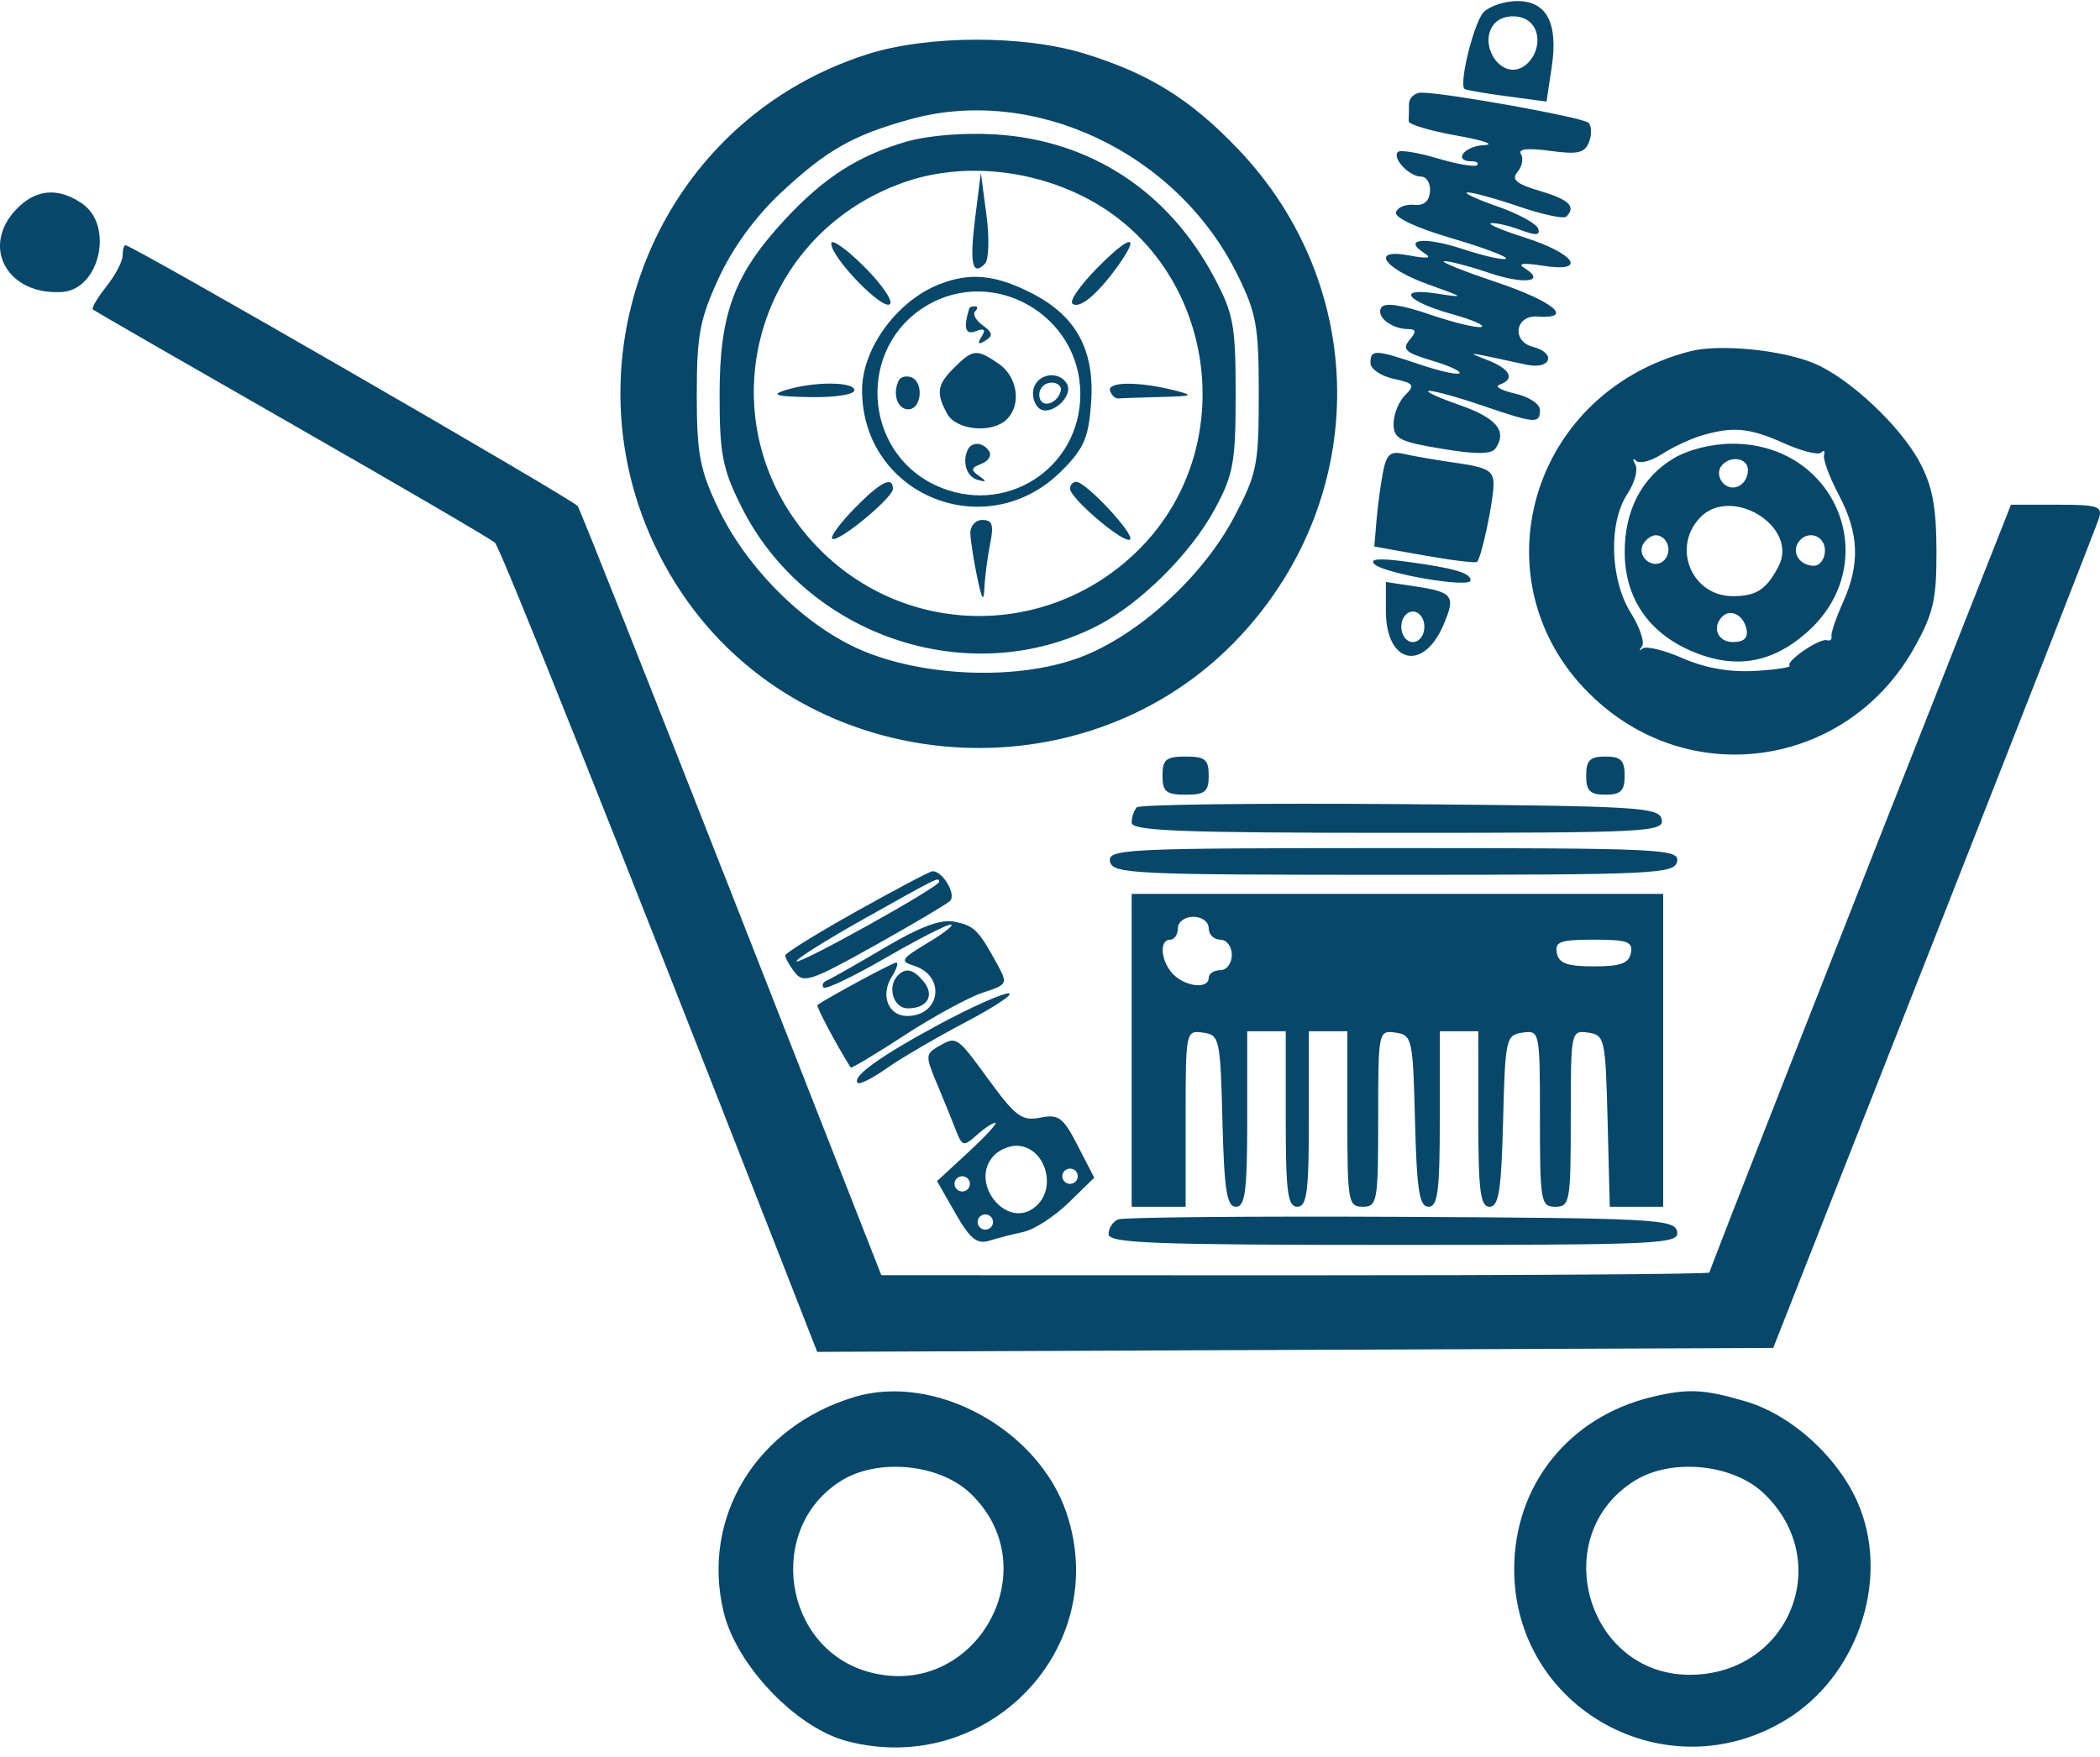 <svg width="141" height="118" viewBox="0 0 141 118" fill="none" xmlns="http://www.w3.org/2000/svg">
<path fill-rule="evenodd" clip-rule="evenodd" d="M99.626 0.807C98.98 1.447 97.938 5.623 98.336 5.976C98.417 6.047 99.687 6.266 101.16 6.463L103.837 6.82L104.184 4.529C104.634 1.556 103.861 0.072 101.863 0.072C101.04 0.072 100.033 0.403 99.626 0.807ZM100.026 2.147C99.664 3.277 100.53 4.684 101.586 4.684C102.642 4.684 103.507 3.277 103.145 2.147C102.931 1.478 102.364 1.097 101.586 1.097C100.807 1.097 100.24 1.478 100.026 2.147ZM58.276 3.63C43.091 8.439 36.846 26.495 45.765 39.808C54.219 52.428 72.989 53.846 83.337 42.647C92.008 33.264 91.918 19.22 83.128 10.011C79.935 6.666 77.156 4.938 72.816 3.6C68.739 2.342 62.298 2.356 58.276 3.63ZM94.603 6.99C94.603 7.413 94.594 7.932 94.581 8.143C94.569 8.354 96.024 8.788 97.814 9.106C99.604 9.423 100.428 9.712 99.646 9.746C98.307 9.805 97.532 10.834 98.828 10.834C99.159 10.834 99.314 10.949 99.171 11.091C99.029 11.232 97.838 11.028 96.526 10.637C95.214 10.245 94.014 10.05 93.86 10.204C93.448 10.612 94.616 11.858 95.41 11.858C95.785 11.858 96.057 12.308 96.015 12.858C95.965 13.519 95.601 13.823 94.94 13.755C94.391 13.699 93.846 13.918 93.729 14.243C93.6 14.601 95.064 15.29 97.43 15.986C99.583 16.619 101.239 17.241 101.11 17.368C100.982 17.496 99.683 17.207 98.224 16.727C95.637 15.875 94.13 16.041 95.653 17.01C96.168 17.337 95.847 17.386 94.663 17.161C91.967 16.647 92.85 18.009 95.928 19.111C98.376 19.988 98.399 20.012 96.468 19.714C93.696 19.286 94.432 20.245 97.536 21.107C98.879 21.48 99.747 21.86 99.464 21.954C99.182 22.047 97.628 21.673 96.012 21.122C94.052 20.454 92.962 20.299 92.738 20.659C92.37 21.249 93.416 22.087 94.537 22.1C95.096 22.106 95.116 22.264 94.63 22.844C94.118 23.456 94.374 23.689 96.121 24.208C97.282 24.552 98.125 24.938 97.997 25.066C97.868 25.193 96.661 24.925 95.315 24.471C92.322 23.46 92.017 23.451 92.017 24.373C92.017 24.773 92.714 25.252 93.566 25.438C94.939 25.736 95.027 25.861 94.341 26.539C93.917 26.961 93.569 27.821 93.569 28.452C93.569 29.46 93.961 29.664 96.802 30.135C99.137 30.523 100.142 30.514 100.421 30.105C101.216 28.94 100.478 28.062 97.965 27.187C96.543 26.692 95.634 26.268 95.945 26.247C96.256 26.225 97.863 26.668 99.517 27.232C103.097 28.452 103.396 28.475 103.396 27.528C103.396 27.126 102.645 26.634 101.715 26.427C100.791 26.221 100.325 25.953 100.681 25.831C101.74 25.467 101.42 24.791 99.905 24.194C98.37 23.589 98.285 23.579 102.491 24.49C104.137 24.846 104.538 23.711 102.915 23.29C101.477 22.917 101.739 21.152 103.216 21.257C105.736 21.435 104.317 20.242 100.471 18.951C98.239 18.2 96.663 17.567 96.968 17.541C97.273 17.516 98.624 17.867 99.97 18.321C102.366 19.131 103.854 18.925 102.347 17.994C101.851 17.689 102.287 17.636 103.595 17.844C106.631 18.328 105.778 17.035 102.337 15.938C100.786 15.443 99.793 15.014 100.13 14.986C100.467 14.957 101.36 15.166 102.114 15.45C103.135 15.834 103.432 15.81 103.28 15.355C103.166 15.019 101.924 14.343 100.52 13.853C99.115 13.364 98.22 12.945 98.531 12.923C98.842 12.901 100.394 13.325 101.979 13.866C103.563 14.406 104.997 14.714 105.163 14.549C105.841 13.877 105.36 13.405 103.4 12.824C101.795 12.348 101.459 12.062 101.892 11.545C102.2 11.178 102.302 10.64 102.121 10.35C101.903 10 102.563 9.926 104.067 10.13C105.95 10.386 106.404 10.282 106.697 9.526C106.891 9.024 106.868 8.446 106.646 8.242C106.246 7.876 97.074 6.222 95.445 6.222C94.982 6.222 94.603 6.567 94.603 6.99ZM61.104 8.012C57.253 9.08 55.481 10.09 52.416 12.962C50.714 14.556 49.197 16.638 48.262 18.663C46.991 21.412 46.787 22.486 46.783 26.463C46.779 30.389 46.984 31.511 48.157 34.005C49.984 37.89 53.547 41.575 57.221 43.379C61.413 45.438 68.14 45.779 72.492 44.154C76.403 42.694 80.742 38.745 82.871 34.707C84.4 31.808 84.516 31.225 84.517 26.463C84.517 21.884 84.363 21.027 83.066 18.409C79.019 10.241 69.429 5.701 61.104 8.012ZM60.888 9.505C57.645 10.433 55.349 11.9 52.727 14.718C49.307 18.395 48.32 21.023 48.316 26.463C48.314 30.468 48.502 31.455 49.747 33.966C54.084 42.716 65.037 46.422 73.63 42.048C76.552 40.561 79.956 37.182 81.587 34.15C82.816 31.866 82.965 31.031 82.965 26.463C82.965 21.848 82.823 21.07 81.526 18.631C78.443 12.832 73.216 9.416 66.825 9.025C64.745 8.898 62.323 9.094 60.888 9.505ZM60.664 12.255C50.476 15.865 47.302 28.393 54.553 36.383C60.322 42.741 70.074 43.059 76.275 37.093C83.505 30.135 81.694 17.735 72.789 13.222C68.985 11.295 64.405 10.929 60.664 12.255ZM65.477 14.621C65.091 17.689 65.279 18.579 66.13 17.717C66.394 17.45 66.438 15.995 66.23 14.421L65.856 11.602L65.477 14.621ZM1.08 14.069C-1.315 16.595 0.517 19.862 4.186 19.605C6.69 19.431 7.659 15.159 5.529 13.681C3.91 12.556 2.388 12.689 1.08 14.069ZM55.813 16.357C55.813 17.307 59.285 20.888 59.755 20.422C59.977 20.203 59.181 19.054 57.986 17.869C56.791 16.686 55.813 16.005 55.813 16.357ZM73.657 18.008C72.556 19.125 71.809 20.191 71.997 20.377C72.431 20.807 73.662 19.801 75.031 17.895C76.638 15.659 75.913 15.718 73.657 18.008ZM8.231 17.17C8.231 17.555 7.739 18.489 7.137 19.247C6.536 20.004 6.129 20.696 6.232 20.784C6.336 20.872 12.355 24.339 19.609 28.488C26.863 32.636 32.993 36.217 33.233 36.444C33.597 36.789 41.243 55.947 52.412 84.501L54.869 90.782L86.964 90.65L119.059 90.518L129.843 63.133C135.774 48.072 140.761 35.331 140.924 34.821C141.188 33.996 140.878 33.893 138.122 33.893H135.024L132.847 39.402C123.671 62.623 114.774 85.295 114.774 85.456C114.774 85.563 102.265 85.646 86.975 85.642L59.175 85.634L49.134 60.042C43.611 45.966 38.956 34.241 38.79 33.987C38.512 33.563 8.888 16.47 8.431 16.47C8.321 16.47 8.231 16.785 8.231 17.17ZM63.055 19.096C60.21 20.22 57.882 23.416 57.882 26.198C57.882 33.249 66.202 36.65 71.24 31.659C72.76 30.153 73.081 29.433 73.255 27.14C73.528 23.53 72.287 21.22 69.242 19.673C66.811 18.438 65.119 18.28 63.055 19.096ZM62.174 20.549C57.556 23.339 57.919 30.285 62.803 32.581C67.406 34.746 72.536 31.521 72.536 26.463C72.536 21.148 66.698 17.816 62.174 20.549ZM65.083 20.698C64.672 22.028 64.808 22.511 65.518 22.241C66.095 22.021 66.206 22.128 65.904 22.612C65.605 23.092 65.678 23.169 66.156 22.877C66.692 22.549 66.657 22.337 65.985 21.85C65.52 21.513 65.291 21.087 65.476 20.904C65.661 20.72 65.657 20.57 65.468 20.57C65.278 20.57 65.105 20.627 65.083 20.698ZM113.481 23.589C102.347 26.461 98.923 39.825 107.421 47.237C114.091 53.054 124.184 51.269 128.526 43.504C129.818 41.193 130.03 40.267 130.02 36.968C130.011 34.036 129.744 32.63 128.893 31.04C127.582 28.585 124.141 25.367 121.786 24.393C119.603 23.489 115.433 23.085 113.481 23.589ZM64.089 24.669C62.915 25.832 62.829 26.37 63.59 27.778C64.196 28.901 66.622 29.128 67.606 28.154C68.593 27.176 68.327 25.31 67.076 24.442C65.597 23.416 65.334 23.436 64.089 24.669ZM60.353 25.539C59.901 26.422 60.247 27.488 60.985 27.488C61.892 27.488 62.045 25.617 61.162 25.326C60.833 25.217 60.468 25.313 60.353 25.539ZM69.434 25.985C69.263 26.427 69.388 27.051 69.713 27.372C70.441 28.094 72.165 26.62 71.618 25.744C71.102 24.916 69.792 25.061 69.434 25.985ZM52.71 26.207C51.723 26.52 52.122 26.629 54.391 26.668C56.063 26.697 57.365 26.495 57.365 26.207C57.365 25.611 54.588 25.611 52.71 26.207ZM69.778 26.506C69.778 27.41 70.891 27.253 71.211 26.303C71.324 25.968 71.047 25.694 70.597 25.694C70.147 25.694 69.778 26.06 69.778 26.506ZM74.532 26.245C74.634 26.548 74.886 26.779 75.092 26.758C75.298 26.737 76.572 26.692 77.924 26.659C80.117 26.604 80.214 26.556 78.829 26.207C76.45 25.607 74.323 25.626 74.532 26.245ZM114.213 29.259C113.477 29.48 112.294 30.037 111.585 30.497C110.876 30.958 110.102 31.161 109.866 30.949C109.63 30.736 109.6 30.844 109.799 31.189C109.999 31.533 109.759 32.425 109.266 33.171C107.986 35.106 108.096 38.908 109.496 41.153C110.116 42.147 110.452 43.169 110.242 43.423C110.033 43.677 110.053 43.734 110.289 43.548C110.523 43.362 111.738 43.658 112.988 44.206C114.483 44.861 116.135 45.152 117.815 45.056C119.22 44.977 120.276 44.816 120.161 44.701C119.876 44.412 122.179 42.839 122.662 42.993C122.875 43.062 123.014 42.944 122.97 42.733C122.926 42.521 123.275 41.491 123.746 40.443C124.903 37.867 124.822 35.807 123.462 33.232C122.836 32.046 122.39 30.844 122.471 30.562C122.552 30.281 122.464 30.203 122.275 30.391C122.086 30.578 120.961 30.295 119.775 29.762C117.469 28.724 116.334 28.621 114.213 29.259ZM64.991 30.178C64.576 31.002 64.901 32.025 65.64 32.224C66.257 32.391 66.275 32.336 65.726 31.954C65.169 31.566 65.2 31.412 65.888 31.15C66.357 30.972 66.596 30.594 66.418 30.31C66.04 29.703 65.266 29.631 64.991 30.178ZM112.343 30.798C110.228 32.075 109.085 34.279 109.087 37.071C109.09 40.107 110.642 42.438 113.494 43.688C116.399 44.962 118.884 44.586 121.268 42.511C126.56 37.908 123.407 29.797 116.326 29.797C114.928 29.797 113.338 30.197 112.343 30.798ZM92.865 31.672C92.706 32.471 92.508 33.93 92.426 34.914L92.276 36.702L95.638 37.301C97.487 37.63 99.078 37.824 99.174 37.731C99.469 37.445 100.267 33.702 100.28 32.543C100.291 31.625 99.895 31.391 97.836 31.096C96.485 30.903 94.879 30.627 94.266 30.483C93.367 30.271 93.098 30.5 92.865 31.672ZM115.522 31.376C115.331 31.682 115.414 32.169 115.705 32.459C116.358 33.105 117.36 32.559 117.36 31.557C117.36 30.694 116.029 30.563 115.522 31.376ZM57.373 34.142C56.412 35.124 55.739 36.04 55.877 36.177C56.213 36.51 59.951 33.439 59.951 32.831C59.951 31.934 59.117 32.358 57.373 34.142ZM71.847 32.815C71.847 33.473 75.516 36.578 75.874 36.224C76.21 35.891 72.908 32.356 72.262 32.356C72.034 32.356 71.847 32.563 71.847 32.815ZM114.101 34.806C112.241 36.842 113.632 40.052 116.367 40.035C117.932 40.025 118.584 39.601 119.404 38.057C120.834 35.37 116.188 32.522 114.101 34.806ZM65.153 35.815C65.169 36.309 65.375 37.634 65.611 38.762C65.93 40.291 66.053 40.47 66.098 39.466C66.13 38.726 66.303 37.401 66.481 36.52C66.737 35.252 66.629 34.918 65.963 34.918C65.496 34.918 65.136 35.317 65.153 35.815ZM110.35 36.5C109.817 37.355 111.016 38.335 111.73 37.628C112.326 37.036 111.953 35.943 111.154 35.943C110.903 35.943 110.542 36.194 110.35 36.5ZM120.722 36.456C120.289 37.149 120.873 37.993 121.787 37.993C122.197 37.993 122.532 37.532 122.532 36.968C122.532 35.907 121.284 35.554 120.722 36.456ZM92.276 37.876C92.929 38.527 98.741 39.514 98.741 38.975C98.741 38.468 97.609 38.142 94.345 37.706C92.612 37.474 91.93 37.531 92.276 37.876ZM93.052 41.037C93.052 44.544 95.554 45.15 96.915 41.972C97.756 40.009 97.572 39.76 94.991 39.373L93.052 39.082V41.037ZM94.086 42.092C94.086 42.662 94.431 43.117 94.862 43.117C95.293 43.117 95.638 42.662 95.638 42.092C95.638 41.523 95.293 41.068 94.862 41.068C94.431 41.068 94.086 41.523 94.086 42.092ZM115.647 41.399C114.915 42.124 115.329 43.117 116.364 43.117C117.087 43.117 117.382 42.839 117.269 42.263C117.084 41.32 116.201 40.849 115.647 41.399ZM78.053 52.085C78.053 53.167 78.295 53.366 79.605 53.366C80.915 53.366 81.156 53.167 81.156 52.085C81.156 51.003 80.915 50.804 79.605 50.804C78.295 50.804 78.053 51.003 78.053 52.085ZM106.499 52.085C106.499 53.11 106.758 53.366 107.792 53.366C108.827 53.366 109.085 53.11 109.085 52.085C109.085 51.06 108.827 50.804 107.792 50.804C106.758 50.804 106.499 51.06 106.499 52.085ZM76.336 54.214C76.142 54.405 75.984 54.869 75.984 55.245C75.984 55.801 79.309 55.928 93.865 55.928C110.617 55.928 111.736 55.871 111.573 55.032C111.412 54.202 110.098 54.125 94.043 54C84.497 53.926 76.529 54.022 76.336 54.214ZM74.531 57.85C74.693 58.685 76.015 58.747 93.569 58.747C111.123 58.747 112.445 58.685 112.607 57.85C112.771 57.009 111.588 56.953 93.569 56.953C75.55 56.953 74.367 57.009 74.531 57.85ZM57.506 61.199C54.881 62.669 52.729 64 52.722 64.158C52.715 64.315 53.001 64.824 53.357 65.29C53.941 66.054 54.454 65.884 58.658 63.536C61.218 62.106 63.524 60.742 63.782 60.504C64.239 60.083 63.286 58.471 62.603 58.508C62.424 58.518 60.131 59.729 57.506 61.199ZM58.041 61.688C55.427 63.156 53.377 64.446 53.486 64.554C53.707 64.774 63.054 59.564 63.054 59.221C63.054 58.874 63.029 58.886 58.041 61.688ZM75.984 70.533V81.038H77.794H79.605V75.109C79.605 69.254 79.619 69.183 80.768 69.344C81.886 69.501 81.938 69.735 82.078 75.273C82.196 79.933 82.37 81.038 82.984 81.038C83.606 81.038 83.742 79.983 83.742 75.145V69.252H85.035H86.328V75.145C86.328 80.042 86.46 81.038 87.104 81.038C87.749 81.038 87.88 80.042 87.88 75.145V69.252H89.173H90.466V75.145C90.466 80.696 90.526 81.038 91.5 81.038C92.475 81.038 92.535 80.696 92.535 75.109C92.535 69.254 92.549 69.183 93.698 69.344C94.816 69.501 94.868 69.735 95.008 75.273C95.126 79.933 95.3 81.038 95.914 81.038C96.536 81.038 96.672 79.983 96.672 75.145V69.252H97.965H99.258V75.145C99.258 79.983 99.394 81.038 100.017 81.038C100.63 81.038 100.804 79.933 100.922 75.273C101.063 69.735 101.115 69.501 102.232 69.344C103.381 69.183 103.396 69.254 103.396 75.109C103.396 80.696 103.455 81.038 104.43 81.038C105.405 81.038 105.465 80.696 105.465 75.109C105.465 69.254 105.479 69.183 106.628 69.344C107.746 69.501 107.798 69.735 107.939 75.273L108.085 81.038H109.878H111.671V70.533V60.028H93.828H75.984V70.533ZM59.434 63.619C57.585 64.712 55.839 65.703 55.555 65.822C55.27 65.94 55.154 66.161 55.296 66.314C55.438 66.466 57.3 65.579 59.434 64.343C61.567 63.107 63.545 62.092 63.83 62.089C64.114 62.085 63.435 62.63 62.319 63.299C60.492 64.395 60.398 64.549 61.367 64.853C63.524 65.532 63.157 68.227 60.906 68.227C59.642 68.227 59.095 66.832 59.874 65.597C60.205 65.07 60.342 64.64 60.177 64.64C59.949 64.64 55.827 66.857 54.887 67.485C54.774 67.561 56.126 70.109 57.117 71.689C57.163 71.762 58.79 70.787 60.733 69.522C62.676 68.258 65.037 66.972 65.981 66.663C67.652 66.116 67.677 66.067 66.946 64.731C65.691 62.438 65.42 62.169 64.083 61.895C63.182 61.71 61.788 62.227 59.434 63.619ZM79.087 62.334C79.087 62.757 78.855 63.102 78.57 63.102C77.802 63.102 77.944 64.606 78.792 65.445C79.639 66.285 81.156 66.426 81.156 65.665C81.156 65.383 81.505 65.152 81.932 65.152C82.363 65.152 82.708 64.697 82.708 64.127C82.708 63.558 82.363 63.102 81.932 63.102C81.505 63.102 81.156 62.757 81.156 62.334C81.156 61.907 80.696 61.565 80.122 61.565C79.547 61.565 79.087 61.907 79.087 62.334ZM104.529 63.999C104.664 64.694 105.224 64.896 107.016 64.896C108.808 64.896 109.369 64.694 109.504 63.999C109.651 63.239 109.273 63.102 107.016 63.102C104.76 63.102 104.381 63.239 104.529 63.999ZM60.296 65.494C59.538 66.245 59.974 67.715 60.955 67.715C62.275 67.715 62.783 66.833 62.001 65.898C61.318 65.083 60.828 64.967 60.296 65.494ZM63.054 68.792C59.106 70.918 57.173 72.308 57.59 72.721C57.718 72.847 58.592 72.407 59.532 71.742C60.473 71.077 62.872 69.674 64.863 68.625C66.855 67.575 68.136 66.714 67.709 66.71C67.282 66.707 65.188 67.644 63.054 68.792ZM62.955 70.301C62.148 70.767 62.143 70.957 62.887 72.719C63.331 73.772 63.906 75.182 64.163 75.853C64.601 76.993 64.694 77.018 65.565 76.237C66.078 75.777 66.645 75.401 66.825 75.401C67.005 75.401 66.199 76.282 65.034 77.359L62.916 79.316L64.149 81.475C65.129 83.191 65.594 83.569 66.416 83.319C66.985 83.146 68.032 82.877 68.743 82.72C69.454 82.564 70.809 81.682 71.754 80.761L73.471 79.088L72.36 76.932C71.383 75.033 71.084 74.809 69.85 75.054C68.622 75.297 68.198 74.988 66.414 72.548C64.211 69.535 64.244 69.556 62.955 70.301ZM66.778 77.553C64.979 79.336 67.561 82.648 69.504 81.051C71.047 79.782 70.163 76.939 68.226 76.939C67.771 76.939 67.119 77.215 66.778 77.553ZM71.329 78.988C71.329 79.27 71.562 79.501 71.847 79.501C72.131 79.501 72.364 79.27 72.364 78.988C72.364 78.706 72.131 78.476 71.847 78.476C71.562 78.476 71.329 78.706 71.329 78.988ZM64.089 79.501C64.089 79.782 64.321 80.013 64.606 80.013C64.89 80.013 65.123 79.782 65.123 79.501C65.123 79.219 64.89 78.988 64.606 78.988C64.321 78.988 64.089 79.219 64.089 79.501ZM65.64 82.063C65.64 82.345 65.873 82.575 66.157 82.575C66.442 82.575 66.675 82.345 66.675 82.063C66.675 81.781 66.442 81.55 66.157 81.55C65.873 81.55 65.64 81.781 65.64 82.063ZM75.079 81.887C74.724 82.031 74.433 82.475 74.433 82.874C74.433 83.487 77.409 83.6 93.607 83.6C111.59 83.6 112.771 83.544 112.607 82.703C112.445 81.872 111.106 81.8 94.08 81.715C83.985 81.666 75.435 81.743 75.079 81.887ZM57.362 93.815C50.765 95.803 47.053 101.92 48.59 108.268C49.454 111.837 53.45 116.022 56.848 116.918C66.263 119.401 74.661 110.701 71.615 101.618C69.728 95.986 62.779 92.183 57.362 93.815ZM110.895 93.816C105.327 95.159 101.664 99.749 101.667 105.379C101.672 114.749 111.891 120.401 119.933 115.479C124.638 112.6 126.832 106.325 124.893 101.295C123.655 98.083 120.413 95.051 117.208 94.108C114.394 93.28 113.323 93.23 110.895 93.816ZM56.485 99.435C51.367 102.62 52.571 110.742 58.391 112.295C65.499 114.191 70.474 105.334 65.143 100.273C63.063 98.3 58.949 97.901 56.485 99.435ZM109.757 99.435C103.857 103.107 106.51 112.468 113.451 112.468C120.124 112.468 123.23 104.844 118.418 100.277C116.335 98.3 112.222 97.9 109.757 99.435Z" fill="#07476A"/>
</svg>
